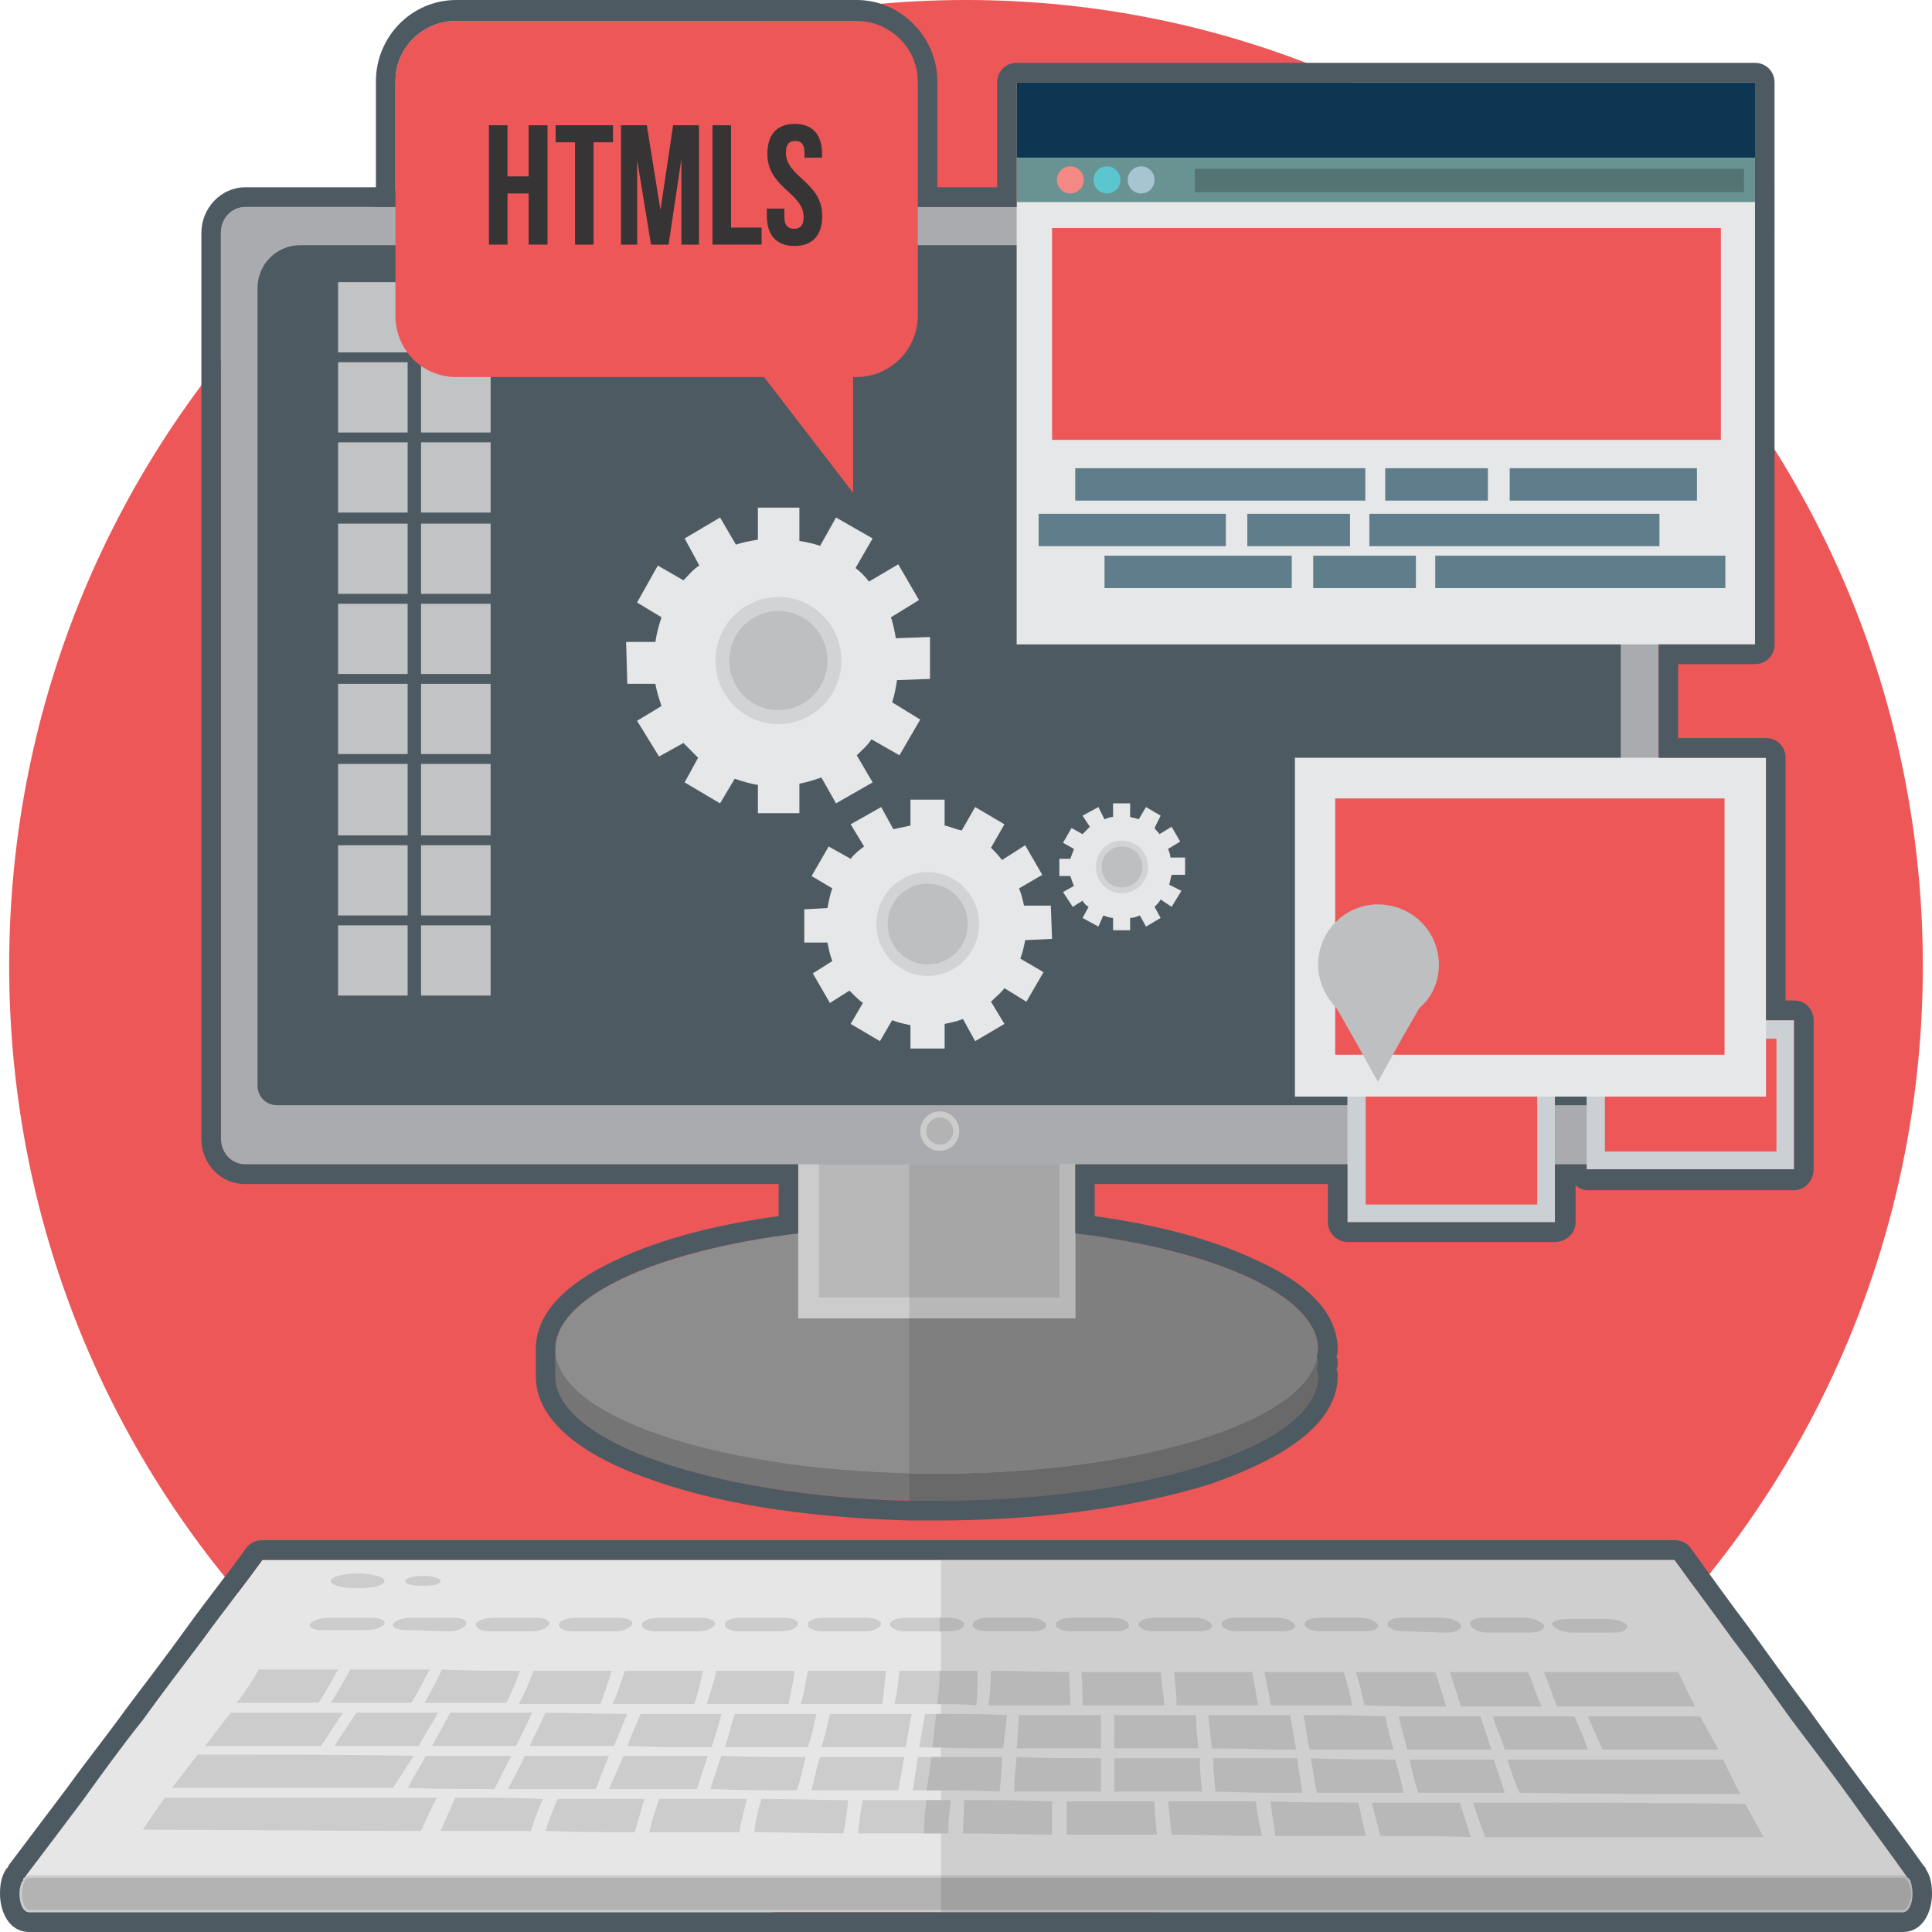 <?xml version="1.0" encoding="utf-8"?>
<!-- Generator: Adobe Illustrator 16.0.0, SVG Export Plug-In . SVG Version: 6.00 Build 0)  -->
<!DOCTYPE svg PUBLIC "-//W3C//DTD SVG 1.1//EN" "http://www.w3.org/Graphics/SVG/1.1/DTD/svg11.dtd">
<svg version="1.1" id="Web_Development" xmlns="http://www.w3.org/2000/svg" xmlns:xlink="http://www.w3.org/1999/xlink" x="0px"
	 y="0px" width="512px" height="512px" viewBox="0 0 512 512" enable-background="new 0 0 512 512" xml:space="preserve">
<g id="XMLID_1_">
	<g>
		<path fill="#ED5758" d="M256,0c140.02,0,253.57,114.65,253.57,256c0,141.36-113.551,256-253.57,256
			C115.98,512,2.43,397.36,2.43,256C2.43,114.65,115.98,0,256,0z"/>
	</g>
	<g>
	</g>
</g>
<g id="Web_Development_1_">
	<path fill="#757575" d="M348.989,362.773c0,0.651,0.32,1.308,0.32,1.959c0,18.287-45.282,32.98-101.237,32.98
		c-55.626,0-100.906-14.693-100.906-32.98c0-0.651,0-1.308,0-1.959c0-0.326,0-0.979,0-1.633c0-18.283,45.28-32.979,100.906-32.979
		c55.955,0,101.237,14.695,101.237,32.979C349.31,361.796,348.989,362.447,348.989,362.773z"/>
	<path fill="#696969" d="M348.989,362.773c0,0.651,0.32,1.308,0.32,1.959c0,18.287-45.282,32.98-101.237,32.98
		c-2.263,0-4.852,0-7.114,0v-69.551c2.263,0,4.852,0,7.114,0c55.955,0,101.237,14.695,101.237,32.979
		C349.31,361.796,348.989,362.447,348.989,362.773z"/>
	<path fill="#757575" d="M240.958,328.163c2.263,0,4.852,0,7.114,0c54.016,0,98.003,13.712,100.917,31.348
		c-2.913,17.304-46.9,31.021-100.917,31.021c-2.263,0-4.852,0-7.114,0V328.163z"/>
	<path fill="#8D8D8D" d="M248.073,324.572c55.736,0,100.917,14.766,100.917,32.977c0,18.217-45.181,32.98-100.917,32.98
		c-55.729,0-100.906-14.766-100.906-32.98C147.166,339.338,192.342,324.572,248.073,324.572z"/>
	<path fill="#7F7F7F" d="M248.073,324.572c55.955,0,101.237,14.693,101.237,32.977c0,18.287-45.282,32.98-101.237,32.98
		c-2.263,0-4.852,0-7.114,0v-65.957C243.221,324.572,245.81,324.572,248.073,324.572z"/>
	<polygon fill="#CCCCCC" points="211.526,261.227 284.949,261.227 284.949,349.387 211.526,349.387 	"/>
	<polygon fill="#B8B8B8" points="284.949,308.57 284.949,349.387 240.958,349.387 240.958,308.57 	"/>
	<polygon fill="#B8B8B8" points="217.022,266.775 280.742,266.775 280.742,343.837 217.022,343.837 	"/>
	<polygon fill="#A6A6A6" points="280.742,308.57 280.742,343.837 240.958,343.837 240.958,308.57 	"/>
	<path fill="#A9ABAE" d="M65.009,54.86h367.746c3.56,0,6.797,2.936,6.797,6.856v239.998c0,3.92-3.237,6.856-6.797,6.856H65.009
		c-3.553,0-6.466-2.938-6.466-6.856V61.716C58.542,57.796,61.456,54.86,65.009,54.86z"/>
	<path fill="#4E5A62" d="M79.565,64.98h344.781c2.913,0,5.177,2.285,5.177,5.222v217.474c0,2.936-2.264,5.221-5.177,5.221H73.423
		c-2.914,0-5.177-2.285-5.177-5.221V76.411C68.247,69.878,73.423,64.98,79.565,64.98z"/>
	<path fill="#CCCCCC" d="M249.047,294.529c2.854,0,5.176,2.34,5.176,5.228c0,2.884-2.321,5.222-5.176,5.222
		c-2.86,0-5.177-2.338-5.177-5.222C243.87,296.869,246.187,294.529,249.047,294.529z"/>
	<path fill="#B3B3B3" d="M249.047,296.16c1.966,0,3.553,1.611,3.553,3.597c0,1.979-1.587,3.587-3.553,3.587
		c-1.965,0-3.563-1.607-3.563-3.587C245.484,297.771,247.082,296.16,249.047,296.16z"/>
	<path fill="#C2C3C5" d="M89.593,74.776h18.434v18.615H89.593V74.776z M111.589,245.226h18.434v18.609h-18.434V245.226z
		 M89.593,245.226h18.434v18.609H89.593V245.226z M111.589,223.998h18.434v18.614h-18.434V223.998z M89.593,223.998h18.434v18.614
		H89.593V223.998z M111.589,202.447h18.434v18.942h-18.434V202.447z M89.593,202.447h18.434v18.942H89.593V202.447z
		 M111.589,181.224h18.434v18.61h-18.434V181.224z M89.593,181.224h18.434v18.61H89.593V181.224z M111.589,160h18.434v18.61h-18.434
		V160z M89.593,160h18.434v18.61H89.593V160z M111.589,138.777h18.434v18.61h-18.434V138.777z M89.593,138.777h18.434v18.61H89.593
		V138.777z M111.589,117.227h18.434v18.61h-18.434V117.227z M89.593,117.227h18.434v18.61H89.593V117.227z M111.589,96h18.434
		v18.615h-18.434V96z M89.593,96h18.434v18.615H89.593V96z M111.589,74.776h18.434v18.615h-18.434V74.776z"/>
	<rect x="357.073" y="284.407" fill="#CBD0D4" width="54.984" height="39.509"/>
	<rect x="361.926" y="289.307" fill="#ED5758" width="45.457" height="29.901"/>
	<rect x="420.469" y="270.367" fill="#CBD0D4" width="54.979" height="39.509"/>
	<rect x="425.315" y="275.266" fill="#ED5758" width="45.462" height="29.903"/>
	<rect x="343.166" y="200.817" fill="#E6E7E8" width="124.848" height="89.794"/>
	<rect x="353.841" y="211.592" fill="#ED5758" width="103.175" height="67.916"/>
	<path fill="#ED5758" d="M227.051,5.549H120.968c-9.059,0-16.174,7.184-16.174,16.001v62.043c0,9.141,7.115,16.325,16.174,16.325
		h81.503l23.61,30.692V99.919h0.97c8.734,0,16.169-7.184,16.169-16.325V21.551C243.221,12.733,235.785,5.549,227.051,5.549z"/>
	<g transform="matrix(1 0 0 1 -395.915 -526.481)">
		<g enable-background="new    ">
			<path fill="#373435" d="M530.41,591.304h-4.922v-31.627h4.922v13.554h5.592v-13.554h5.011v31.627h-5.011V577.75h-5.592V591.304z"
				/>
			<path fill="#373435" d="M543.162,559.677h15.211v4.518h-5.146v27.109h-4.921v-27.109h-5.145V559.677L543.162,559.677z"/>
			<path fill="#373435" d="M570.947,582.132l3.355-22.455h6.845v31.627h-4.653v-22.681l-3.399,22.681h-4.653l-3.669-22.365v22.365
				h-4.295v-31.627h6.845L570.947,582.132z"/>
			<path fill="#373435" d="M584.729,559.677h4.921v27.109h8.099v4.518h-13.02V559.677L584.729,559.677z"/>
			<path fill="#373435" d="M606.518,559.315c4.787,0,7.248,2.892,7.248,7.952v0.994h-4.653v-1.31c0-2.259-0.895-3.118-2.461-3.118
				c-1.565,0-2.46,0.858-2.46,3.118c0,6.506,9.619,7.726,9.619,16.762c0,5.06-2.505,7.952-7.337,7.952s-7.337-2.892-7.337-7.952
				v-1.943h4.653v2.259c0,2.259,0.983,3.073,2.55,3.073c1.565,0,2.55-0.813,2.55-3.073c0-6.506-9.619-7.726-9.619-16.762
				C599.271,562.207,601.732,559.315,606.518,559.315z"/>
		</g>
	</g>
	<path fill="#E6E7E8" d="M270.068,235.428c0.646,1.634,0.971,2.94,1.295,4.571h7.116l0.324,8.817l-7.116,0.328
		c-0.324,1.63-0.648,3.265-1.294,4.898l6.146,3.591l-4.532,7.835l-5.821-3.592c-0.969,1.308-2.265,2.285-3.558,3.592l3.558,5.878
		l-7.761,4.57l-3.237-5.877c-1.613,0.654-3.232,0.979-4.852,1.307v6.531h-9.055v-6.204c-1.613-0.327-3.232-0.655-4.852-1.307
		l-3.233,5.55l-7.76-4.571l3.233-5.55c-1.294-0.979-2.265-1.961-3.559-3.268l-5.176,3.268l-4.527-7.839l5.177-3.264
		c-0.649-1.635-0.975-3.265-1.298-4.898h-6.143v-8.817l6.143-0.323c0.323-1.634,0.648-3.592,1.298-5.226l-5.501-3.264l4.526-7.839
		l5.826,3.268c0.969-1.311,2.264-2.285,3.553-3.268l-3.553-5.877l8.084-4.57l3.233,5.877c1.614-0.328,2.914-0.656,4.527-0.979v-6.86
		h9.055v6.86c1.619,0.323,2.913,0.979,4.532,1.306l3.558-6.205l7.761,4.57l-3.558,6.205c0.97,0.979,1.942,1.958,2.913,3.269
		l6.146-3.924l4.527,7.839L270.068,235.428z"/>
	<path fill="#D2D3D5" d="M257.544,237.833c3.852,6.518,1.742,14.952-4.712,18.844c-6.453,3.89-14.811,1.759-18.661-4.757
		c-3.856-6.514-1.746-14.952,4.708-18.84C245.335,229.188,253.688,231.318,257.544,237.833z"/>
	<path fill="#BDBFC1" d="M254.969,239.384c3.006,5.084,1.36,11.661-3.671,14.694c-5.032,3.033-11.552,1.373-14.552-3.707
		c-3.01-5.08-1.364-11.661,3.668-14.69C245.45,232.643,251.964,234.303,254.969,239.384z"/>
	<path fill="#E6E7E8" d="M309.529,224.98c0.323,0.651,0.645,1.63,0.645,2.285h3.883v4.571h-3.559
		c-0.324,0.979-0.324,1.63-0.646,2.613l3.234,1.63l-2.59,4.247l-2.911-1.958c-0.32,0.651-0.971,1.307-1.615,1.958l1.615,2.94
		l-3.88,2.286l-1.618-2.941c-0.97,0.328-1.618,0.655-2.587,0.655v3.265h-4.528v-3.265c-0.645,0-1.618-0.327-2.588-0.655
		l-1.295,2.941l-4.202-2.286l1.615-2.94c-0.646-0.327-1.29-0.979-1.615-1.634l-2.588,1.634l-2.588-3.919l2.913-1.63
		c-0.325-0.655-0.65-1.634-0.971-2.613h-2.912v-4.571h2.912c0.319-0.983,0.646-1.634,0.971-2.613l-2.913-1.634l2.263-3.919
		l2.913,1.634c0.646-0.651,1.295-1.306,1.939-1.962l-1.939-2.936l4.202-2.286l1.619,3.264c0.646-0.328,1.619-0.651,2.264-0.651
		v-3.592h4.528v3.592c0.969,0.324,1.617,0.324,2.264,0.651l1.941-3.264l3.88,2.286l-1.615,3.264c0.325,0.655,0.97,0.983,1.295,1.634
		l3.231-1.962l2.265,3.924L309.529,224.98z"/>
	<path fill="#D2D3D5" d="M303.277,226.167c1.961,3.317,0.892,7.608-2.396,9.588c-3.281,1.979-7.532,0.895-9.493-2.418
		c-1.961-3.317-0.886-7.604,2.396-9.589C297.07,221.774,301.321,222.854,303.277,226.167z"/>
	<path fill="#BDBFC1" d="M301.971,226.96c1.53,2.582,0.691,5.931-1.869,7.472c-2.558,1.545-5.873,0.7-7.403-1.886
		c-1.528-2.583-0.689-5.926,1.867-7.472C297.127,223.528,300.443,224.374,301.971,226.96z"/>
	<path fill="#E6E7E8" d="M236.105,163.592c0.649,1.962,0.975,3.592,1.299,5.549l9.055-0.328v11.107l-8.734,0.324
		c-0.32,1.962-0.645,3.919-1.294,5.876l7.44,4.571l-5.501,9.469l-7.437-4.243c-0.969,1.63-2.587,2.941-3.882,4.243l4.202,7.184
		l-9.699,5.554l-3.882-6.856c-1.939,0.651-3.879,1.302-5.822,1.63v7.839h-10.997V208c-2.264-0.328-4.203-0.979-6.142-1.63
		l-3.888,6.528l-9.38-5.554l3.563-6.528c-1.298-1.307-2.588-2.613-3.882-3.92l-6.472,3.592l-5.82-9.468l6.47-3.916
		c-0.649-1.962-1.293-3.924-1.618-5.881h-7.436l-0.325-11.099h7.761c0.325-2.285,0.969-4.571,1.618-6.533l-6.47-3.919l5.496-9.796
		l6.796,3.919c1.293-1.307,2.583-2.936,4.206-3.919l-3.888-7.184l9.381-5.549l4.206,7.184c1.943-0.651,3.883-0.979,5.821-1.307
		v-8.49h10.997v8.818c1.943,0.328,3.558,0.65,5.497,1.302l4.207-7.507l9.699,5.549l-4.527,7.839
		c1.298,0.979,2.588,2.285,3.563,3.592l7.76-4.575l5.497,9.469L236.105,163.592z"/>
	<path fill="#D2D3D5" d="M220.607,166.418c4.726,7.985,2.137,18.322-5.769,23.092c-7.914,4.77-18.154,2.157-22.878-5.828
		c-4.726-7.985-2.136-18.322,5.773-23.092S215.882,158.433,220.607,166.418z"/>
	<path fill="#BDBFC1" d="M217.453,168.318c3.686,6.227,1.667,14.288-4.501,18.008c-6.168,3.72-14.151,1.683-17.838-4.544
		c-3.686-6.227-1.667-14.288,4.502-18.008C205.784,160.054,213.772,162.091,217.453,168.318z"/>
	<rect x="269.424" y="21.878" fill="#E6E7E8" width="195.676" height="148.897"/>
	<polygon fill="#0D3652" points="269.424,21.878 465.1,21.878 465.1,41.795 269.424,41.795 	"/>
	<polygon fill="#699392" points="269.424,53.549 465.1,53.549 465.1,41.795 269.424,41.795 	"/>
	<rect x="284.949" y="124.083" fill="#607D8B" width="76.874" height="8.579"/>
	<rect x="367.098" y="124.083" fill="#607D8B" width="27.216" height="8.579"/>
	<rect x="400.091" y="124.083" fill="#607D8B" width="49.62" height="8.579"/>
	<rect x="362.896" y="136.165" fill="#607D8B" width="76.875" height="8.579"/>
	<rect x="330.551" y="136.165" fill="#607D8B" width="27.211" height="8.579"/>
	<rect x="275.245" y="136.165" fill="#607D8B" width="49.619" height="8.579"/>
	<rect x="380.359" y="147.263" fill="#607D8B" width="76.879" height="8.583"/>
	<rect x="348.015" y="147.263" fill="#607D8B" width="27.216" height="8.583"/>
	<rect x="292.709" y="147.263" fill="#607D8B" width="49.619" height="8.583"/>
	<path fill="#F48884" d="M283.655,44.08c1.96,0,3.559,1.612,3.559,3.597c0,1.985-1.598,3.587-3.559,3.587
		c-1.966,0-3.558-1.603-3.558-3.587C280.097,45.693,281.689,44.08,283.655,44.08z"/>
	<path fill="#5CC6D0" d="M293.354,44.08c1.966,0,3.559,1.612,3.559,3.597c0,1.985-1.593,3.587-3.559,3.587
		c-1.961,0-3.558-1.603-3.558-3.587C289.796,45.693,291.394,44.08,293.354,44.08z"/>
	<path fill="#A7C4D2" d="M302.412,44.08c1.966,0,3.559,1.612,3.559,3.597c0,1.985-1.593,3.587-3.559,3.587
		c-1.965,0-3.558-1.603-3.558-3.587C298.855,45.693,300.448,44.08,302.412,44.08z"/>
	<polygon fill="#537473" points="316.645,50.941 462.188,50.941 462.188,44.736 316.645,44.736 	"/>
	<rect x="278.804" y="60.409" fill="#ED5758" width="177.242" height="56.163"/>
	<path fill="#4E5A62" d="M475.448,265.141h-2.264v-64.324c0-2.941-2.264-5.226-5.171-5.226h-23.291v-19.593H465.1
		c2.914,0,5.178-2.286,5.178-5.222V21.878c0-2.936-2.264-5.222-5.178-5.222H269.424c-2.913,0-5.176,2.286-5.176,5.222v27.755
		h-15.851V21.551C248.398,9.797,238.694,0,227.051,0H120.968c-11.967,0-21.347,9.797-21.347,21.551v28.083H65.009
		c-6.466,0-11.643,5.549-11.643,12.083v239.998c0,6.855,5.176,12.082,11.643,12.082h141.345v8.49
		c-14.556,1.958-30.406,5.55-43.342,11.755c-9.055,4.242-21.021,11.754-21.021,23.508c0,0.655,0,1.308,0,1.962
		c0,0.651,0,0.979,0,1.631c0,0.654,0,1.307,0,1.633c0,0.651,0,1.308,0,1.959c0,14.693,19.082,23.513,30.725,27.428
		c21.021,7.512,45.931,10.124,68.243,10.779c2.263,0,4.852,0,7.115,0c23.935,0,50.457-2.613,73.099-9.797
		c11.967-4.246,33.313-13.061,33.313-28.41c0-0.651,0-1.308-0.324-1.959c0.324-0.326,0.324-0.979,0.324-1.633
		c0-0.65,0-0.979-0.324-1.631c0.324-0.654,0.324-1.307,0.324-1.962c0-11.754-11.967-19.266-21.346-23.508
		c-12.938-6.205-28.787-9.797-43.018-11.755v-8.49h61.774v10.12c0,2.94,2.588,5.226,5.178,5.226h54.984
		c2.909,0,5.496-2.283,5.496-5.226v-9.792c0.646,0.65,1.938,1.302,2.914,1.302h54.979c2.914,0,5.178-2.608,5.178-5.55v-39.509
		C480.625,267.426,478.362,265.141,475.448,265.141z M475.448,309.876h-54.979v-1.306h-8.41v15.346h-54.984V308.57H284.95v18.287
		c37.517,4.569,64.359,16.65,64.359,30.69c0,0.655-0.32,1.308-0.32,1.962c0,0.323,0.32,0.979,0.32,1.631
		c0,0.654-0.32,1.307-0.32,1.633c0,0.651,0.32,1.308,0.32,1.959c0,18.287-45.282,32.98-101.237,32.98c-2.263,0-4.852,0-7.114,0
		c-52.397-1.306-93.792-15.673-93.792-32.98c0-0.651,0-1.308,0-1.959c0-0.326,0-0.979,0-1.633c0-0.65,0-1.308,0-1.631
		c0-0.654,0-1.307,0-1.962c0-14.04,26.844-26.121,64.359-30.69V308.57H65.009c-3.553,0-6.466-2.938-6.466-6.856V61.716
		c0-3.92,2.914-6.856,6.466-6.856h39.785V21.55c0-8.818,7.115-16.001,16.174-16.001h106.083c8.734,0,16.169,7.184,16.169,16.001
		v33.31h26.203v-1.311V41.795V21.878H465.1v19.917v11.754v117.227h-25.548v30.041h28.462v69.55h7.435L475.448,309.876
		L475.448,309.876z"/>
	<path fill="#E6E6E6" d="M69.537,413.389c31.049,0,62.424,0,93.475,0c31.05,0,62.425,0,93.471,0c31.375,0,62.425,0,93.799,0
		c31.046,0,62.422,0,93.473,0c5.177,7.184,10.348,14.038,15.524,21.223c5.497,7.184,10.35,14.04,15.523,21.224
		c5.178,6.859,10.675,14.043,15.847,21.227c5.176,6.856,10.354,14.04,15.525,21.225c-41.721,0-83.442,0-125.167,0
		s-83.446,0-125.17,0c-41.399,0-83.123,0-124.846,0c-41.724,0-83.447,0-124.846,0c5.177-7.185,10.354-14.367,15.846-21.225
		c5.176-7.184,10.353-14.366,15.854-21.227c5.172-7.184,10.668-14.367,15.846-21.224C58.868,427.427,64.365,420.57,69.537,413.389z"
		/>
	<path fill="#CCCCCC" d="M7.761,496.978h496.475c1.618,0,2.589,2.285,2.589,4.897l0,0c0,2.614-0.971,4.898-2.589,4.898H7.761
		c-1.614,0-2.583-2.284-2.583-4.898l0,0C5.177,499.263,6.146,496.978,7.761,496.978z"/>
	<path fill="#B3B3B3" d="M7.761,497.633c-1.614,0-1.939,3.265-1.939,4.242s0.325,4.248,1.939,4.248h496.475
		c1.618,0,2.265-3.271,2.265-4.248s-0.646-4.242-2.265-4.242H7.761z"/>
	<path fill="#CFCFCF" d="M249.371,413.389h7.111c31.375,0,62.425,0,93.799,0c31.046,0,62.422,0,93.473,0
		c5.177,7.184,10.348,14.038,15.524,21.223c5.497,7.184,10.35,14.04,15.523,21.224c5.178,6.859,10.675,14.043,15.847,21.227
		c5.176,6.856,10.354,14.04,15.525,21.225c-41.721,0-83.442,0-125.167,0s-83.446,0-125.17,0h-6.466V413.389L249.371,413.389z"/>
	<path fill="#CCCCCC" d="M43.662,476.405c23.936,0,47.87,0,72.129,0c-1.618,2.939-2.914,5.878-4.203,8.816
		c-24.584,0-49.167-0.327-73.743-0.327C39.46,482.283,41.724,479.346,43.662,476.405z"/>
	<path fill="#CCCCCC" d="M120.644,476.405c7.76,0,15.521,0,23.285,0.328c-1.294,2.611-2.264,5.55-3.233,8.488
		c-8.085,0-16.174,0-23.935,0C118.055,482.283,119.35,479.346,120.644,476.405z"/>
	<path fill="#CCCCCC" d="M147.812,476.733c7.76,0,15.525,0,22.965,0c-0.974,2.94-1.618,5.877-2.588,8.816
		c-7.765,0-15.85,0-23.609-0.328C145.548,482.283,146.517,479.346,147.812,476.733z"/>
	<path fill="#CCCCCC" d="M174.654,476.733c7.766,0,15.525,0,23.286,0c-0.646,2.94-1.614,5.877-1.938,8.816
		c-8.085,0-15.847,0-23.935,0C172.715,482.61,173.685,479.675,174.654,476.733z"/>
	<path fill="#CCCCCC" d="M201.827,476.733c7.436,0,15.195,0.326,22.961,0.326c-0.325,2.938-0.65,5.878-1.294,8.813
		c-7.762,0-15.851-0.323-23.61-0.323C200.208,482.61,200.853,479.675,201.827,476.733z"/>
	<path fill="#CCCCCC" d="M228.67,477.061c7.76,0,15.524,0,23.286,0c-0.32,2.938-0.646,5.879-0.646,8.813c-8.09,0-15.85,0-23.935,0
		C227.7,482.938,228.024,479.997,228.67,477.061z"/>
	<path fill="#CCCCCC" d="M255.514,477.061c7.765,0,15.524,0,23.29,0.328c0,2.937,0,5.877,0,8.813
		c-7.766,0-15.851-0.328-23.615-0.328C255.188,482.938,255.514,479.997,255.514,477.061z"/>
	<path fill="#CCCCCC" d="M282.682,477.389c7.765,0,15.523,0,23.289,0c0,2.937,0.325,5.877,0.646,8.813c-8.086,0-15.846,0-23.935,0
		C282.682,483.266,282.682,480.324,282.682,477.389z"/>
	<path fill="#CCCCCC" d="M309.529,477.389c7.76,0,15.523,0,23.284,0c0.325,2.937,0.97,6.2,1.62,9.142
		c-8.085,0-16.171-0.327-23.937-0.327C310.173,483.266,309.853,480.324,309.529,477.389z"/>
	<path fill="#CCCCCC" d="M336.696,477.389c7.761,0.323,15.525,0.323,23.285,0.323c0.649,2.941,1.295,5.877,1.944,8.817
		c-8.085,0-15.851,0-23.936,0C337.665,483.589,337.021,480.653,336.696,477.389z"/>
	<path fill="#CCCCCC" d="M363.539,477.712c7.766,0,15.524,0,23.289,0c0.971,2.941,1.939,5.877,2.909,9.146
		c-8.085-0.329-15.846-0.329-23.931-0.329C365.158,483.589,364.189,480.653,363.539,477.712z"/>
	<path fill="#CCCCCC" d="M390.388,477.712c24.255,0,48.188,0,72.125,0.328c1.618,2.94,3.231,5.877,4.851,8.818
		c-24.579,0-49.163,0-73.742,0C392.325,483.589,391.357,480.653,390.388,477.712z"/>
	<path fill="#CCCCCC" d="M112.878,465.307c7.766,0,15.205,0,22.641,0c-1.619,2.938-2.909,5.877-4.526,8.814
		c-7.761,0-15.525,0-22.966-0.329C109.646,470.856,111.264,468.243,112.878,465.307z"/>
	<path fill="#CCCCCC" d="M139.077,465.307c7.439,0,14.88,0,22.32,0c-1.299,2.938-2.264,5.877-3.562,8.814
		c-7.761,0-15.521,0-23.286,0C136.164,471.184,137.787,468.243,139.077,465.307z"/>
	<path fill="#CCCCCC" d="M165.275,465.307c7.439,0,14.88,0,22.32,0c-0.974,2.938-1.943,5.877-2.913,8.814
		c-7.765,0-15.526,0-23.286,0C162.687,471.184,163.981,468.243,165.275,465.307z"/>
	<path fill="#CCCCCC" d="M191.149,465.307c7.44,0.323,14.88,0.323,22.32,0.323c-0.649,2.941-1.298,5.877-2.263,8.818
		c-7.441,0-15.205,0-22.965-0.327C189.21,471.184,190.18,468.243,191.149,465.307z"/>
	<path fill="#CCCCCC" d="M217.347,465.63c7.441,0,14.88,0,22.321,0c-0.649,2.941-0.975,5.877-1.619,8.818c-7.76,0-15.2,0-22.965,0
		C215.733,471.507,216.378,468.571,217.347,465.63z"/>
	<path fill="#CCCCCC" d="M243.221,465.63c7.441,0,14.881,0,22.321,0c0,3.27-0.324,6.205-0.649,9.146
		c-7.76-0.327-15.521-0.327-22.961-0.327C242.255,471.507,242.901,468.571,243.221,465.63z"/>
	<path fill="#CCCCCC" d="M269.424,465.63c7.436,0.327,14.876,0.327,22.316,0.327c0,2.941,0,5.878,0,8.818
		c-7.767,0-15.525,0-22.967,0C268.774,471.835,269.1,468.898,269.424,465.63z"/>
	<path fill="#CCCCCC" d="M295.298,465.957c7.438,0,14.875,0,22.64,0c0,2.941,0.325,5.878,0.646,8.818c-7.762,0-15.524,0-23.285,0
		C295.298,471.835,295.298,468.898,295.298,465.957z"/>
	<path fill="#CCCCCC" d="M321.495,465.957c7.437,0,14.877,0,22.316,0c0.324,3.265,0.969,6.205,1.294,9.143
		c-7.765,0-15.201,0-22.965-0.323C321.816,471.835,321.495,468.898,321.495,465.957z"/>
	<path fill="#CCCCCC" d="M347.368,465.957c7.441,0.329,15.201,0.329,22.316,0.329c0.971,2.936,1.619,5.876,2.264,8.813
		c-7.76,0-15.2,0-22.96,0C348.339,472.162,348.015,469.222,347.368,465.957z"/>
	<path fill="#CCCCCC" d="M373.567,466.286c7.44,0,14.876,0,22.317,0c0.969,2.936,1.942,5.876,2.912,8.813c-7.767,0-15.2,0-22.967,0
		C374.862,472.162,374.213,469.222,373.567,466.286z"/>
	<path fill="#CCCCCC" d="M399.442,466.286c19.082,0,38.165,0,57.248,0c1.294,2.936,2.912,6.204,4.526,9.141
		c-19.728,0-39.135,0-58.542-0.327C401.386,472.162,400.41,469.222,399.442,466.286z"/>
	<path fill="#CCCCCC" d="M52.397,464.979c19.083,0,38.166,0,57.249,0.328c-1.942,2.938-3.558,5.551-5.498,8.485
		c-19.406,0-39.139,0-58.542,0C47.869,470.856,50.134,467.916,52.397,464.979z"/>
	<path fill="#CCCCCC" d="M94.445,453.876c7.116,0,14.231,0,21.673,0c-1.619,2.94-3.563,5.878-5.178,8.817c-7.438,0-14.88,0-22.319,0
		C90.563,459.754,92.505,456.816,94.445,453.876z"/>
	<path fill="#CCCCCC" d="M119.35,453.876c7.437,0,14.551,0,21.667,0c-1.291,2.94-2.909,5.878-4.203,8.817c-7.438,0-14.88,0-22.314,0
		C116.117,459.754,117.731,456.816,119.35,453.876z"/>
	<path fill="#CCCCCC" d="M144.578,453.876c7.115,0,14.556,0.328,21.672,0.328c-1.298,2.936-2.27,5.55-3.563,8.489
		c-7.438,0-14.875,0-22.314,0C141.665,459.754,143.28,456.816,144.578,453.876z"/>
	<path fill="#CCCCCC" d="M169.802,454.204c7.116,0,14.231,0,21.347,0c-0.646,2.936-1.614,5.877-2.589,8.813
		c-7.435,0-14.875,0-22.311-0.323C167.214,460.081,168.513,457.14,169.802,454.204z"/>
	<path fill="#CCCCCC" d="M194.711,454.204c7.436,0,14.551,0,21.667,0c-0.646,2.936-1.294,5.877-2.264,8.813
		c-7.437,0-14.552,0-21.991,0C193.092,460.081,193.737,457.14,194.711,454.204z"/>
	<path fill="#CCCCCC" d="M219.936,454.204c7.115,0,14.231,0,21.67,0c-0.648,2.936-0.969,5.877-1.613,8.813c-7.44,0-14.881,0-22.32,0
		C218.646,460.081,219.287,457.14,219.936,454.204z"/>
	<path fill="#CCCCCC" d="M245.164,454.204c7.115,0,14.23,0,21.672,0.327c-0.325,2.937-0.649,5.878-0.97,8.813
		c-7.44,0-14.882,0-22.32-0.327C244.195,460.081,244.52,457.14,245.164,454.204z"/>
	<path fill="#CCCCCC" d="M270.068,454.531c7.115,0,14.558,0,21.672,0c0,2.937,0,5.878,0,8.813c-7.439,0-14.881,0-22.315,0
		C269.744,460.409,269.744,457.468,270.068,454.531z"/>
	<path fill="#CCCCCC" d="M295.298,454.531c7.114,0,14.23,0,21.671,0c0,2.937,0.319,5.878,0.645,8.813c-7.439,0-14.876,0-22.314,0
		C295.298,460.409,295.298,457.468,295.298,454.531z"/>
	<path fill="#CCCCCC" d="M320.201,454.531c7.44,0,14.557,0,21.672,0c0.645,2.937,0.97,5.878,1.613,9.142
		c-7.436,0-14.875-0.328-22.314-0.328C320.848,460.409,320.527,457.468,320.201,454.531z"/>
	<path fill="#CCCCCC" d="M345.431,454.531c7.115,0,14.551,0,21.667,0.322c0.647,2.94,1.294,5.879,2.263,8.818
		c-7.435,0-14.876,0-22.314,0C346.399,460.732,346.075,457.468,345.431,454.531z"/>
	<path fill="#CCCCCC" d="M370.656,454.854c7.115,0,14.23,0,21.67,0c0.971,2.94,1.943,5.879,2.913,8.818c-7.439,0-14.88,0-22.314,0
		C372.274,460.732,371.305,457.795,370.656,454.854z"/>
	<path fill="#CCCCCC" d="M395.56,454.854c7.44,0,14.556,0,21.671,0c1.294,2.94,2.589,5.879,3.559,8.818c-7.115,0-14.552,0-21.991,0
		C397.827,460.732,396.533,457.795,395.56,454.854z"/>
	<path fill="#CCCCCC" d="M420.788,454.854c10.027,0,20.052,0,29.757,0c1.617,2.94,3.236,5.879,4.853,8.818
		c-10.35,0-20.698,0-30.727,0C423.376,460.732,422.082,457.795,420.788,454.854z"/>
	<path fill="#CCCCCC" d="M61.131,453.876c9.704,0,19.729,0,29.752,0c-1.939,2.94-3.879,5.878-5.817,8.817
		c-10.353,0-20.377,0-30.726,0C56.604,459.754,58.868,456.816,61.131,453.876z"/>
	<path fill="#CCCCCC" d="M68.571,442.449c7.116,0,13.906,0,21.022,0c-1.62,2.938-3.238,5.877-5.177,8.813c-7.439,0-14.556,0-21.67,0
		C65.009,448.326,66.953,445.387,68.571,442.449z"/>
	<path fill="#CCCCCC" d="M92.827,442.449c6.794,0,13.909,0,21.024,0c-1.618,2.938-2.913,5.877-4.851,8.813
		c-7.115,0-14.231,0-21.347,0C89.593,448.326,91.208,445.387,92.827,442.449z"/>
	<path fill="#CCCCCC" d="M117.081,442.449c6.795,0.323,13.911,0.323,20.706,0.323c-0.975,2.94-2.269,5.878-3.563,8.489
		c-7.438,0-14.555,0-21.67,0C114.173,448.326,115.792,445.387,117.081,442.449z"/>
	<path fill="#CCCCCC" d="M141.34,442.772c6.792,0,13.907,0,20.701,0c-0.645,2.94-1.943,5.878-2.908,8.816c-7.44,0-14.556,0-21.67,0
		C139.077,448.65,140.371,445.714,141.34,442.772z"/>
	<path fill="#CCCCCC" d="M165.599,442.772c6.792,0,13.907,0,20.698,0c-0.646,2.94-1.29,5.878-2.264,8.816
		c-7.439,0-14.556,0-21.671,0C163.661,448.65,164.626,445.714,165.599,442.772z"/>
	<path fill="#CCCCCC" d="M189.859,442.772c6.791,0,13.906,0,20.697,0c-0.325,2.94-0.97,5.878-1.614,8.816c-7.115,0-14.23,0-21.671,0
		C188.241,448.65,189.21,445.714,189.859,442.772z"/>
	<path fill="#CCCCCC" d="M214.115,442.772c6.794,0,13.909,0,20.7,0c-0.324,2.94-0.648,5.878-0.974,8.816c-7.115,0-14.555,0-21.67,0
		C213.145,448.65,213.469,445.714,214.115,442.772z"/>
	<path fill="#CCCCCC" d="M238.369,442.772c6.795,0,13.91,0,20.702,0c0,2.94,0,5.878-0.319,9.146
		c-7.115-0.329-14.557-0.329-21.671-0.329C237.725,448.65,238.049,445.714,238.369,442.772z"/>
	<path fill="#CCCCCC" d="M262.629,442.772c6.795,0,13.911,0.327,20.701,0.327c0,2.941,0.324,5.877,0.324,8.818
		c-7.439,0-14.23,0-21.672,0C262.309,448.978,262.629,445.714,262.629,442.772z"/>
	<path fill="#CCCCCC" d="M286.564,443.101c7.115,0,14.23,0,21.021,0c0.323,2.941,0.647,5.878,0.974,8.818c-7.44,0-14.556,0-21.672,0
		C286.888,448.978,286.888,446.042,286.564,443.101z"/>
	<path fill="#CCCCCC" d="M311.144,443.101c6.794,0,13.586,0,20.701,0c0.649,2.941,0.969,5.878,1.619,8.818
		c-7.44,0-14.557,0-21.673,0C311.791,448.978,311.468,446.042,311.144,443.101z"/>
	<path fill="#CCCCCC" d="M335.077,443.101c7.116,0,13.911,0,21.026,0c0.97,2.941,1.613,5.878,2.263,8.818
		c-7.438,0-14.555,0-21.671,0C336.372,448.978,335.728,446.042,335.077,443.101z"/>
	<path fill="#CCCCCC" d="M359.338,443.101c7.114,0,14.229,0,21.021,0c0.969,2.941,1.944,5.878,2.913,9.142
		c-7.115,0-14.23,0-21.673-0.322C360.956,448.978,360.307,446.042,359.338,443.101z"/>
	<path fill="#CCCCCC" d="M384.241,443.101c6.789,0,13.904,0,20.701,0c1.294,2.941,2.264,6.205,3.559,9.142
		c-7.115,0-14.231,0-21.348,0C386.181,449.306,385.211,446.042,384.241,443.101z"/>
	<path fill="#CCCCCC" d="M409.146,443.101c11.967,0,23.609,0,35.577,0c1.618,3.266,2.914,6.205,4.527,9.142
		c-12.287,0-24.257,0-36.547,0C411.407,449.306,410.439,446.042,409.146,443.101z"/>
	<path fill="#CCCCCC" d="M87.33,428.733c3.554,0,7.439,0,10.992,0c2.265,0,3.883,0.654,3.563,1.635l0,0
		c-0.65,0.979-2.914,1.63-4.852,1.63c-3.884,0-7.766,0-11.645,0c-2.268,0-3.562-0.651-3.237-1.63l0,0
		C82.803,429.389,85.066,428.733,87.33,428.733z"/>
	<path fill="#CCCCCC" d="M109.001,428.733c3.877,0,7.435,0,11.317,0c2.264,0,3.559,0.654,3.232,1.635l0,0
		c-0.319,0.979-2.263,1.957-4.527,1.957c-3.882,0-7.761-0.327-11.321-0.327c-2.265,0-3.878-0.651-3.555-1.63l0,0
		C104.793,429.389,106.737,428.733,109.001,428.733z"/>
	<path fill="#CCCCCC" d="M130.992,428.733c3.558,0,7.436,0,10.999,0c2.264,0,3.877,0.654,3.558,1.635l0,0
		c-0.325,0.979-2.269,1.957-4.532,1.957c-3.878,0-7.761,0-11.317,0c-2.265,0-3.879-0.979-3.559-1.957l0,0
		C126.465,429.389,128.729,428.733,130.992,428.733z"/>
	<path fill="#CCCCCC" d="M152.664,428.733c3.882,0,7.435,0,11.316,0c2.27,0,3.883,0.654,3.559,1.635l0,0
		c-0.325,0.979-2.264,1.957-4.527,1.957c-3.878,0-7.44,0-11.318,0c-2.264,0-3.882-0.979-3.562-1.957l0,0
		C148.456,429.389,150.395,428.733,152.664,428.733z"/>
	<path fill="#CCCCCC" d="M174.654,428.733c3.563,0,7.44,0,10.998,0c2.265,0,3.883,0.654,3.883,1.635l0,0
		c-0.324,0.979-2.264,1.957-4.527,1.957c-3.882,0-7.439,0-11.322,0c-2.264,0-3.883-0.979-3.558-1.957l0,0
		C170.452,429.389,172.391,428.733,174.654,428.733z"/>
	<path fill="#CCCCCC" d="M196.326,428.733c3.882,0,7.438,0,11.317,0c2.264,0,3.882,0.654,3.882,1.635l0,0
		c0,0.979-2.263,1.957-4.526,1.957c-3.559,0-7.438,0-11.323,0c-2.264,0-3.878-0.979-3.553-1.957l0,0
		C192.123,429.389,194.062,428.733,196.326,428.733z"/>
	<path fill="#CCCCCC" d="M218.321,428.733c3.554,0,7.439,0,11.317,0c1.939,0,3.883,0.654,3.883,1.635l0,0
		c-0.325,0.979-1.942,1.957-4.207,1.957c-3.878,0-7.761,0-11.317,0c-2.265,0-4.203-0.979-3.883-1.957l0,0
		C214.115,429.389,216.058,428.733,218.321,428.733z"/>
	<path fill="#CCCCCC" d="M239.992,428.733c3.878,0,7.436,0,11.317,0c2.265,0,3.878,0.654,4.203,1.635l0,0
		c0,1.307-1.938,1.957-4.203,1.957c-3.883,0-7.765,0-11.317,0c-2.269,0-4.207-0.979-4.207-1.957l0,0
		C236.105,429.389,237.725,428.733,239.992,428.733z"/>
	<path fill="#CCCCCC" d="M261.983,428.733c3.56,0,7.44,0,11.319,0c1.942,0,3.881,0.979,3.881,1.957l0,0
		c0.325,0.983-1.618,1.635-3.881,1.635c-3.879,0-7.438,0-11.319,0c-2.263,0-4.206-0.65-4.206-1.635l0,0
		C257.777,429.389,259.721,428.733,261.983,428.733z"/>
	<path fill="#CCCCCC" d="M283.655,428.733c3.879,0,7.436,0,11.317,0c2.264,0,4.208,0.979,4.208,1.957l0,0
		c0.32,0.983-1.619,1.635-3.883,1.635c-3.559,0-7.44,0-11.323,0c-2.263,0-3.877-0.65-4.202-1.635l0,0
		C279.772,429.712,281.387,428.733,283.655,428.733z"/>
	<path fill="#CCCCCC" d="M305.646,428.733c3.558,0,7.44,0,11.322,0c1.938,0,3.879,0.979,4.203,1.957l0,0
		c0.323,0.983-1.296,1.635-3.884,1.635c-3.558,0-7.437,0-11.317,0c-1.943,0-3.883-0.65-4.206-1.635l0,0
		C301.444,429.712,303.383,428.733,305.646,428.733z"/>
	<path fill="#CCCCCC" d="M327.317,428.733c3.882,0,7.44,0,11.317,0c2.264,0,4.208,0.979,4.531,1.957l0,0
		c0.32,0.983-1.293,1.635-3.557,1.635c-3.883,0-7.766,0-11.323,0c-2.264,0-4.203-0.65-4.526-1.635l0,0
		C323.435,429.712,325.053,428.733,327.317,428.733z"/>
	<path fill="#CCCCCC" d="M349.31,428.733c3.557,0,7.438,0,11.321,0c1.938,0,4.203,0.979,4.527,1.957l0,0
		c0.323,0.983-1.295,1.635-3.56,1.635c-3.882,0-7.439,0-11.317,0c-2.268,0-4.206-0.65-4.53-1.635l0,0
		C345.431,429.712,347.045,428.733,349.31,428.733z"/>
	<path fill="#CCCCCC" d="M370.98,428.733c3.882,0,7.44,0,11.323,0c2.262,0,4.524,0.979,4.851,1.957l0,0
		c0.32,0.983-1.294,1.963-3.558,1.963c-3.883,0-7.439-0.328-11.322-0.328c-2.264,0-4.202-0.65-4.528-1.635l0,0
		C367.422,429.712,369.041,428.733,370.98,428.733z"/>
	<path fill="#CCCCCC" d="M392.976,428.733c3.559,0,7.436,0,11.317,0c1.943,0,4.208,0.979,4.853,1.957l0,0
		c0.324,0.983-1.294,1.963-3.558,1.963c-3.56,0-7.441,0-11.318,0c-2.267,0-4.207-0.979-4.531-1.963l0,0
		C389.093,429.712,390.712,428.733,392.976,428.733z"/>
	<path fill="#CCCCCC" d="M414.968,429.061c3.557,0,7.438,0,10.998,0c2.263,0,4.525,0.651,5.175,1.631l0,0
		c0.32,0.983-0.973,1.963-3.236,1.963c-3.879,0-7.761,0-11.317,0c-2.265,0-4.527-0.979-5.179-1.963l0,0
		C411.085,429.712,412.703,429.061,414.968,429.061z"/>
	<path fill="#CCCCCC" d="M94.77,416.979c3.877,0,7.116,0.979,7.116,1.959c0,1.306-3.239,1.961-7.116,1.961
		c-3.887,0-7.115-0.655-7.115-1.961C87.655,417.958,90.883,416.979,94.77,416.979z"/>
	<path fill="#CCCCCC" d="M112.234,417.631c2.583,0,4.527,0.655,4.527,1.307c0,0.979-1.943,1.307-4.527,1.307
		c-2.914,0-4.852-0.327-4.852-1.307C107.382,418.286,109.32,417.631,112.234,417.631z"/>
	<path fill="#B8B8B8" d="M245.484,477.061c1.943,0,4.207,0,6.472,0c-0.32,2.938-0.646,5.879-0.646,8.813c-2.264,0-4.526,0-6.47,0
		C244.84,482.938,245.164,479.997,245.484,477.061z"/>
	<path fill="#B8B8B8" d="M255.514,477.061c7.765,0,15.524,0,23.29,0.328c0,2.937,0,5.877,0,8.813
		c-7.766,0-15.851-0.328-23.615-0.328C255.188,482.938,255.514,479.997,255.514,477.061z"/>
	<path fill="#B8B8B8" d="M282.682,477.389c7.765,0,15.523,0,23.289,0c0,2.937,0.325,5.877,0.646,8.813c-8.086,0-15.846,0-23.935,0
		C282.682,483.266,282.682,480.324,282.682,477.389z"/>
	<path fill="#B8B8B8" d="M309.529,477.389c7.76,0,15.523,0,23.284,0c0.325,2.937,0.97,6.2,1.62,9.142
		c-8.085,0-16.171-0.327-23.937-0.327C310.173,483.266,309.853,480.324,309.529,477.389z"/>
	<path fill="#B8B8B8" d="M336.696,477.389c7.761,0.323,15.525,0.323,23.285,0.323c0.649,2.941,1.295,5.877,1.944,8.817
		c-8.085,0-15.851,0-23.936,0C337.665,483.589,337.021,480.653,336.696,477.389z"/>
	<path fill="#B8B8B8" d="M363.539,477.712c7.766,0,15.524,0,23.289,0c0.971,2.941,1.939,5.877,2.909,9.146
		c-8.085-0.329-15.846-0.329-23.931-0.329C365.158,483.589,364.189,480.653,363.539,477.712z"/>
	<path fill="#B8B8B8" d="M390.388,477.712c24.255,0,48.188,0,72.125,0.328c1.618,2.94,3.231,5.877,4.851,8.818
		c-24.579,0-49.163,0-73.742,0C392.325,483.589,391.357,480.653,390.388,477.712z"/>
	<path fill="#B8B8B8" d="M246.784,465.63c6.141,0,12.611,0,18.758,0c0,3.27-0.324,6.205-0.649,9.146
		c-6.467-0.327-12.937-0.327-19.408-0.327C246.133,471.507,246.458,468.571,246.784,465.63z"/>
	<path fill="#B8B8B8" d="M269.424,465.63c7.436,0.327,14.876,0.327,22.316,0.327c0,2.941,0,5.878,0,8.818
		c-7.767,0-15.525,0-22.967,0C268.774,471.835,269.1,468.898,269.424,465.63z"/>
	<path fill="#B8B8B8" d="M295.298,465.957c7.438,0,14.875,0,22.64,0c0,2.941,0.325,5.878,0.646,8.818c-7.762,0-15.524,0-23.285,0
		C295.298,471.835,295.298,468.898,295.298,465.957z"/>
	<path fill="#B8B8B8" d="M321.495,465.957c7.437,0,14.877,0,22.316,0c0.324,3.265,0.969,6.205,1.294,9.143
		c-7.765,0-15.201,0-22.965-0.323C321.816,471.835,321.495,468.898,321.495,465.957z"/>
	<path fill="#B8B8B8" d="M347.368,465.957c7.441,0.329,15.201,0.329,22.316,0.329c0.971,2.936,1.619,5.876,2.264,8.813
		c-7.76,0-15.2,0-22.96,0C348.339,472.162,348.015,469.222,347.368,465.957z"/>
	<path fill="#B8B8B8" d="M373.567,466.286c7.44,0,14.876,0,22.317,0c0.969,2.936,1.942,5.876,2.912,8.813c-7.767,0-15.2,0-22.967,0
		C374.862,472.162,374.213,469.222,373.567,466.286z"/>
	<path fill="#B8B8B8" d="M399.442,466.286c19.082,0,38.165,0,57.248,0c1.294,2.936,2.912,6.204,4.526,9.141
		c-19.728,0-39.135,0-58.542-0.327C401.386,472.162,400.41,469.222,399.442,466.286z"/>
	<path fill="#B8B8B8" d="M248.073,454.204c6.15,0,12.292,0,18.764,0.327c-0.325,2.937-0.649,5.878-0.97,8.813
		c-6.146,0-12.617,0-18.76-0.327C247.428,460.081,247.753,457.14,248.073,454.204z"/>
	<path fill="#B8B8B8" d="M270.068,454.531c7.115,0,14.558,0,21.672,0c0,2.937,0,5.878,0,8.813c-7.439,0-14.881,0-22.315,0
		C269.744,460.409,269.744,457.468,270.068,454.531z"/>
	<path fill="#B8B8B8" d="M295.298,454.531c7.114,0,14.23,0,21.671,0c0,2.937,0.319,5.878,0.645,8.813c-7.439,0-14.876,0-22.314,0
		C295.298,460.409,295.298,457.468,295.298,454.531z"/>
	<path fill="#B8B8B8" d="M320.201,454.531c7.44,0,14.557,0,21.672,0c0.645,2.937,0.97,5.878,1.613,9.142
		c-7.436,0-14.875-0.328-22.314-0.328C320.848,460.409,320.527,457.468,320.201,454.531z"/>
	<path fill="#B8B8B8" d="M345.431,454.531c7.115,0,14.551,0,21.667,0.322c0.647,2.94,1.294,5.879,2.263,8.818
		c-7.435,0-14.876,0-22.314,0C346.399,460.732,346.075,457.468,345.431,454.531z"/>
	<path fill="#B8B8B8" d="M370.656,454.854c7.115,0,14.23,0,21.67,0c0.971,2.94,1.943,5.879,2.913,8.818c-7.439,0-14.88,0-22.314,0
		C372.274,460.732,371.305,457.795,370.656,454.854z"/>
	<path fill="#B8B8B8" d="M395.56,454.854c7.44,0,14.556,0,21.671,0c1.294,2.94,2.589,5.879,3.559,8.818c-7.115,0-14.552,0-21.991,0
		C397.827,460.732,396.533,457.795,395.56,454.854z"/>
	<path fill="#B8B8B8" d="M420.788,454.854c10.027,0,20.052,0,29.757,0c1.617,2.94,3.236,5.879,4.853,8.818
		c-10.35,0-20.698,0-30.727,0C423.376,460.732,422.082,457.795,420.788,454.854z"/>
	<path fill="#B8B8B8" d="M249.047,442.772c3.553,0,6.791,0,10.023,0c0,2.94,0,5.878-0.319,9.146
		c-3.563-0.329-6.795-0.329-10.354-0.329C248.722,448.65,249.047,445.714,249.047,442.772z"/>
	<path fill="#B8B8B8" d="M262.629,442.772c6.795,0,13.911,0.327,20.701,0.327c0,2.941,0.324,5.877,0.324,8.818
		c-7.439,0-14.23,0-21.672,0C262.309,448.978,262.629,445.714,262.629,442.772z"/>
	<path fill="#B8B8B8" d="M286.564,443.101c7.115,0,14.23,0,21.021,0c0.323,2.941,0.647,5.878,0.974,8.818c-7.44,0-14.556,0-21.672,0
		C286.888,448.978,286.888,446.042,286.564,443.101z"/>
	<path fill="#B8B8B8" d="M311.144,443.101c6.794,0,13.586,0,20.701,0c0.649,2.941,0.969,5.878,1.619,8.818
		c-7.44,0-14.557,0-21.673,0C311.791,448.978,311.468,446.042,311.144,443.101z"/>
	<path fill="#B8B8B8" d="M335.077,443.101c7.116,0,13.911,0,21.026,0c0.97,2.941,1.613,5.878,2.263,8.818
		c-7.438,0-14.555,0-21.671,0C336.372,448.978,335.728,446.042,335.077,443.101z"/>
	<path fill="#B8B8B8" d="M359.338,443.101c7.114,0,14.229,0,21.021,0c0.969,2.941,1.944,5.878,2.913,9.142
		c-7.115,0-14.23,0-21.673-0.322C360.956,448.978,360.307,446.042,359.338,443.101z"/>
	<path fill="#B8B8B8" d="M384.241,443.101c6.789,0,13.904,0,20.701,0c1.294,2.941,2.264,6.205,3.559,9.142
		c-7.115,0-14.231,0-21.348,0C386.181,449.306,385.211,446.042,384.241,443.101z"/>
	<path fill="#B8B8B8" d="M409.146,443.101c11.967,0,23.609,0,35.577,0c1.618,3.266,2.914,6.205,4.527,9.142
		c-12.287,0-24.257,0-36.547,0C411.407,449.306,410.439,446.042,409.146,443.101z"/>
	<path fill="#B8B8B8" d="M249.047,428.733c0.645,0,1.615,0,2.264,0c2.265,0,3.878,0.654,4.203,1.635l0,0
		c0,1.307-1.938,1.957-4.203,1.957c-0.648,0-1.619,0-2.264,0C249.047,431.02,249.047,430.04,249.047,428.733z"/>
	<path fill="#B8B8B8" d="M261.983,428.733c3.56,0,7.44,0,11.319,0c1.942,0,3.881,0.979,3.881,1.957l0,0
		c0.325,0.983-1.618,1.635-3.881,1.635c-3.879,0-7.438,0-11.319,0c-2.263,0-4.206-0.65-4.206-1.635l0,0
		C257.777,429.389,259.721,428.733,261.983,428.733z"/>
	<path fill="#B8B8B8" d="M283.655,428.733c3.879,0,7.436,0,11.317,0c2.264,0,4.208,0.979,4.208,1.957l0,0
		c0.32,0.983-1.619,1.635-3.883,1.635c-3.559,0-7.44,0-11.323,0c-2.263,0-3.877-0.65-4.202-1.635l0,0
		C279.772,429.712,281.387,428.733,283.655,428.733z"/>
	<path fill="#B8B8B8" d="M305.646,428.733c3.558,0,7.44,0,11.322,0c1.938,0,3.879,0.979,4.203,1.957l0,0
		c0.323,0.983-1.296,1.635-3.884,1.635c-3.558,0-7.437,0-11.317,0c-1.943,0-3.883-0.65-4.206-1.635l0,0
		C301.444,429.712,303.383,428.733,305.646,428.733z"/>
	<path fill="#B8B8B8" d="M327.317,428.733c3.882,0,7.44,0,11.317,0c2.264,0,4.208,0.979,4.531,1.957l0,0
		c0.32,0.983-1.293,1.635-3.557,1.635c-3.883,0-7.766,0-11.323,0c-2.264,0-4.203-0.65-4.526-1.635l0,0
		C323.435,429.712,325.053,428.733,327.317,428.733z"/>
	<path fill="#B8B8B8" d="M349.31,428.733c3.557,0,7.438,0,11.321,0c1.938,0,4.203,0.979,4.527,1.957l0,0
		c0.323,0.983-1.295,1.635-3.56,1.635c-3.882,0-7.439,0-11.317,0c-2.268,0-4.206-0.65-4.53-1.635l0,0
		C345.431,429.712,347.045,428.733,349.31,428.733z"/>
	<path fill="#B8B8B8" d="M370.98,428.733c3.882,0,7.44,0,11.323,0c2.262,0,4.524,0.979,4.851,1.957l0,0
		c0.32,0.983-1.294,1.963-3.558,1.963c-3.883,0-7.439-0.328-11.322-0.328c-2.264,0-4.202-0.65-4.528-1.635l0,0
		C367.422,429.712,369.041,428.733,370.98,428.733z"/>
	<path fill="#B8B8B8" d="M392.976,428.733c3.559,0,7.436,0,11.317,0c1.943,0,4.208,0.979,4.853,1.957l0,0
		c0.324,0.983-1.294,1.963-3.558,1.963c-3.56,0-7.441,0-11.318,0c-2.267,0-4.207-0.979-4.531-1.963l0,0
		C389.093,429.712,390.712,428.733,392.976,428.733z"/>
	<path fill="#B8B8B8" d="M414.968,429.061c3.557,0,7.438,0,10.998,0c2.263,0,4.525,0.651,5.175,1.631l0,0
		c0.32,0.983-0.973,1.963-3.236,1.963c-3.879,0-7.761,0-11.317,0c-2.265,0-4.527-0.979-5.179-1.963l0,0
		C411.085,429.712,412.703,429.061,414.968,429.061z"/>
	<path fill="#B8B8B8" d="M249.371,496.978h254.863c1.618,0,2.589,2.285,2.589,4.897l0,0c0,2.614-0.971,4.898-2.589,4.898H249.371
		V496.978z"/>
	<path fill="#A1A1A1" d="M249.371,506.123h254.863c1.618,0,2.264-3.271,2.264-4.248s-0.646-4.242-2.264-4.242H249.371V506.123z"/>
	<path fill="#4E5A62" d="M510.381,495.348c0-0.326-0.324-0.655-0.649-0.982c-4.847-6.856-10.022-13.711-15.2-20.572
		c-5.171-6.854-10.348-14.038-15.524-21.222c-5.172-6.856-10.349-14.04-15.524-21.225c-5.173-6.854-10.349-14.038-15.525-21.223
		c-0.97-1.308-2.584-1.963-4.201-1.963H69.537c-1.615,0-3.229,0.655-4.203,1.963c-5.177,7.185-10.673,14.039-15.847,21.223
		c-5.177,7.185-10.678,14.367-15.85,21.225c-5.176,7.184-10.672,14.038-15.85,21.222c-5.177,6.861-10.349,13.716-15.525,20.572
		c0,0.327-0.32,0.655-0.645,0.982C0.325,497.306,0,499.59,0,501.875C0,506.446,2.264,512,7.761,512h496.475
		c5.496,0,7.765-5.554,7.765-10.125C512,499.59,511.676,497.306,510.381,495.348z M504.235,506.773H249.371H7.761
		c-1.614,0-2.583-2.284-2.583-4.898c0-1.306,0.32-2.936,0.969-3.591c0-0.328,0-0.651,0.324-0.651
		c5.177-6.859,10.349-13.716,15.521-20.572c5.176-7.184,10.353-14.366,15.854-21.227c5.172-7.184,10.668-14.367,15.846-21.224
		c5.177-7.185,10.674-14.04,15.847-21.224h93.475h86.359h7.111h93.799h93.473c5.177,7.184,10.348,14.039,15.524,21.224
		c5.497,7.184,10.35,14.04,15.523,21.224c5.178,6.859,10.675,14.043,15.847,21.227c4.853,6.856,10.028,13.713,14.88,20.572
		c0.324,0,0.324,0.323,0.646,0.651c0.324,0.655,0.648,2.285,0.648,3.591C506.823,504.489,505.854,506.773,504.235,506.773z"/>
	<path fill="#BDBFC1" d="M365.158,239.676c9.055,0,16.169,7.184,16.169,15.997c0,4.569-1.938,8.817-5.171,11.431l-4.853,8.49
		l-6.146,11.098l-6.146-11.098l-4.854-8.49c-2.907-2.94-4.851-7.184-4.851-11.431C349.31,246.859,356.425,239.676,365.158,239.676z
		 M365.158,248.489c4.526,0,8.084,3.591,8.084,7.839c0,4.57-3.558,8.162-8.084,8.162c-4.202,0-7.761-3.592-7.761-8.162
		C357.398,252.08,360.956,248.489,365.158,248.489z"/>
</g>
</svg>

